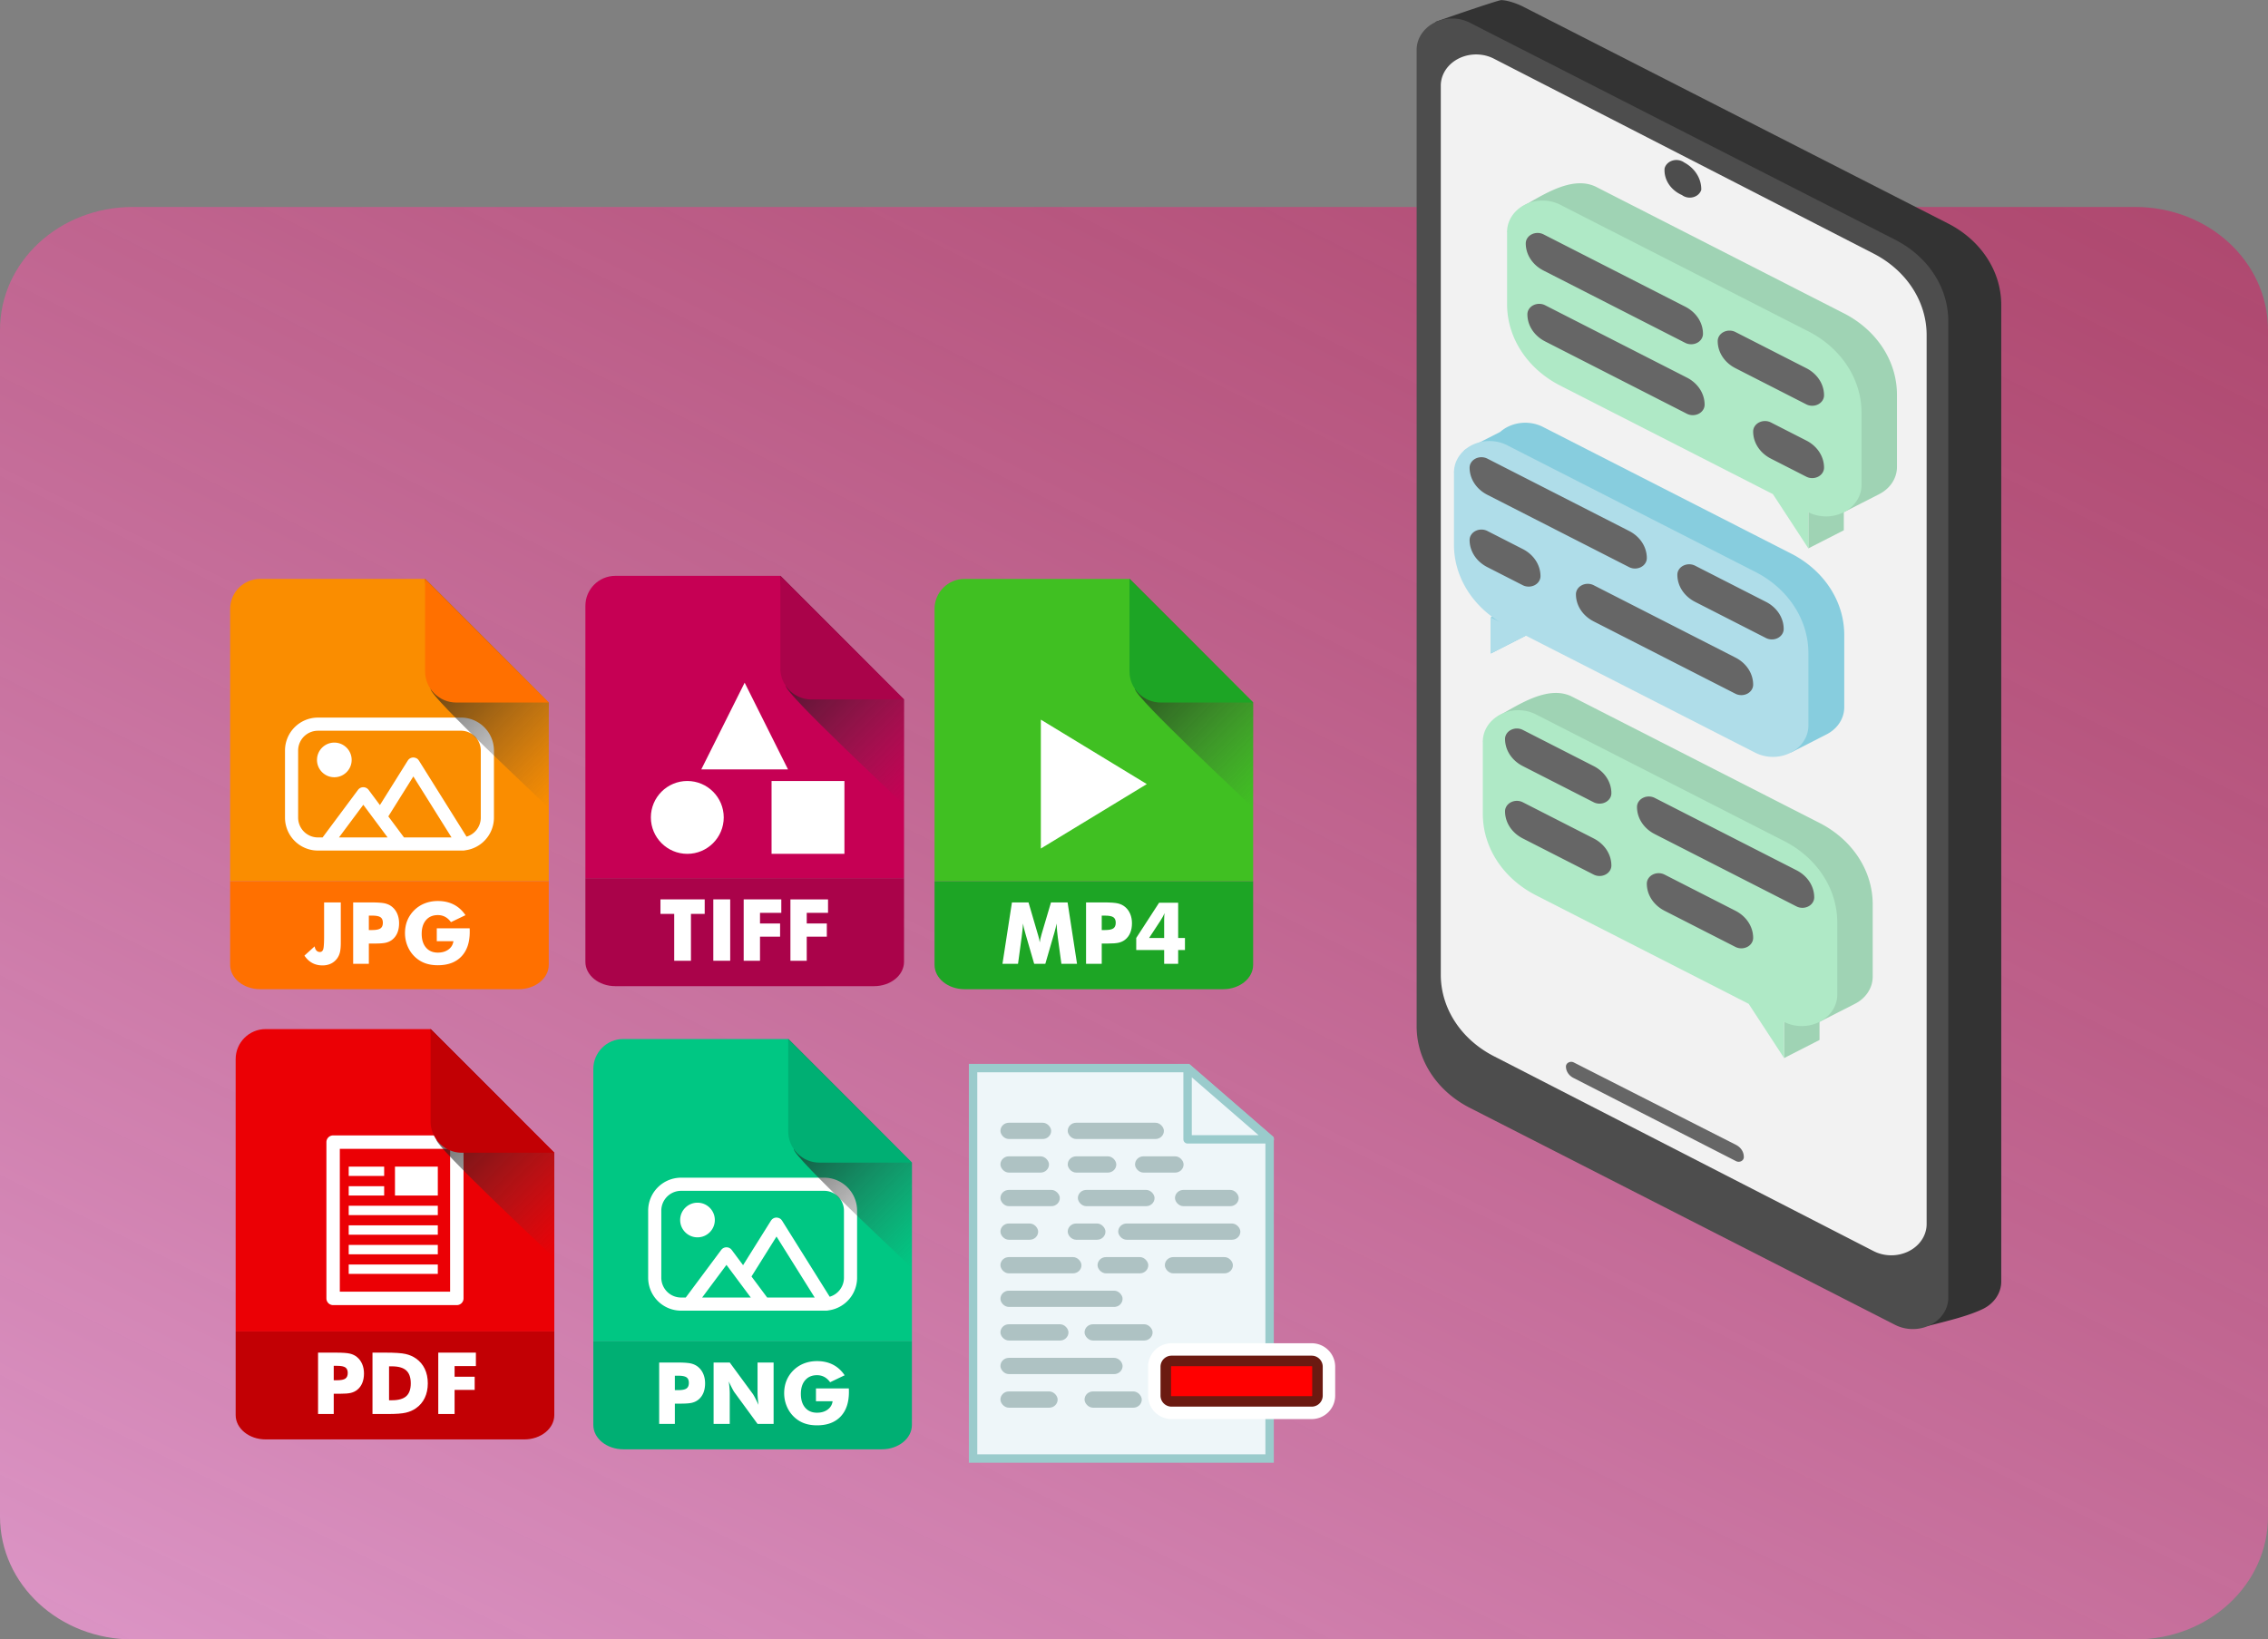 <svg xmlns="http://www.w3.org/2000/svg" viewBox="92.048 55.011 315.971 228.447" xmlns:v="https://vecta.io/nano"><rect x="92.048" y="55.011" width="315.971" height="228.447" fill="#808080" stroke="none"/><defs><linearGradient id="A" x1="4.878" y1="53.388" x2="42.384" y2="5.945" gradientTransform="matrix(8.271, 0, 0, 5.224, 51.671, 54.579)" spreadMethod="pad" gradientUnits="userSpaceOnUse"><stop offset="0" stop-color="#e3a3d5"/><stop offset="1" stop-color="rgba(188, 56, 106, 0.773)"/></linearGradient><linearGradient id="B" x2="1492.99" gradientUnits="userSpaceOnUse" x1="1214.6" y1="446.11" y2="720"><stop stop-color="#212121" stop-opacity=".616" offset="0"/><stop stop-color="#4d4d4d" stop-opacity="0" offset="1"/></linearGradient><path id="C" d="M629.27 911.11V287.09c0-41.778 33.867-75.646 75.645-75.646h416.3l311.9 311.9v451.04h-803.84v-63.27z"/><path id="D" d="M1433.1 974.379v211.007c0 33.908-33.86 61.388-75.64 61.388H704.9c-41.778 0-75.645-27.481-75.645-61.388V974.379h803.84z"/><path id="E" d="M1121.06 211.44h.14l311.94 311.94h-233.33a78.75 78.75 0 0 1-78.75-78.752v-233.19z"/><path id="F" d="M1140.4 1182.689v-154.89h94.9v33.958h-53.74v26.87h50.67v33.22h-50.67v60.84h-41.16z"/><path id="G" d="M24.1 35.373a.69.69 0 0 0-.693.693v3.435a.69.69 0 0 0 .693.693h16.647a.69.69 0 0 0 .693-.693v-3.435a.69.69 0 0 0-.693-.693H24.1z"/></defs><path d="M110.562 83.85c-10.266 0-18.514 7.654-18.514 17.15v165.316c0 9.496 8.248 17.141 18.514 17.141h122.474 33.676 122.793c10.266 0 18.514-7.645 18.514-17.141V101c0-9.496-8.248-17.15-18.514-17.15H110.562z" fill="url(#A)"/><g transform="matrix(.431 0 0 .381 302.602 102.976)"><path d="M-24.496-117.905l11.009 361.487a34.37 34.37 0 0 0 17.185 29.766c18.067 16.845 121.773 82.936 120.297 82.683l10.689 3.009c6.04-1.748 13.118-3.608 17.953-6.318 3.545-2.046 5.728-5.828 5.728-9.921h0V-14.387a34.37 34.37 0 0 0-17.184-29.765l-.001-.001h0-.001L3.698-123.528h0 0c-1.738-1.003-4.979-2.313-6.986-2.315-.968.059-13.825 4.972-21.208 7.938z" fill="#333"/><path d="M-13.423-117.597l137.482 79.375a34.37 34.37 60 0 1 17.185 29.766v357.188a11.457 11.457 150 0 1-17.185 9.922l-137.482-79.375a34.37 34.37 60 0 1-17.185-29.766v-357.187a11.457 11.457 150 0 1 17.185-9.922z" fill="#4d4d4d"/><path d="M-5.642-104.435L117.083-33.16a34.472 34.472 60.073 0 1 17.16 29.81v325.139a11.423 11.423 150.073 0 1-17.16 9.878L-5.642 260.391a34.472 34.472 60.073 0 1-17.16-29.81V-94.557a11.423 11.423 150.073 0 1 17.16-9.878z" fill="#f2f2f2"/><path d="M3.521-50.342l-4.894 9.253 11.457-6.614v26.458A34.37 34.37 0 0 0 27.269 8.521L96.01 48.208l5.728 9.922-5.728 3.307v13.23l11.457-6.615v-6.616l11.457-6.614h.001a11.46 11.46 0 0 0 5.728-9.921V18.443a34.37 34.37 0 0 0-17.185-29.766L27.269-57.625c-7.759-4.191-17.321 3.279-23.748 7.283z" fill="#9fd3b4"/><path d="M10.095-52.545A11.457 11.457 0 0 0-1.373-41.089v26.459a34.37 34.37 0 0 0 17.185 29.765l68.741 39.688L96.01 74.667v-13.23a11.457 11.457 0 0 0 17.185-9.921V25.057A34.37 34.37 0 0 0 96.01-4.708L15.812-51.011a11.457 11.457 0 0 0-5.717-1.534z" fill="#afe9c6"/><path d="M72.439-4.465L95.352 8.764a11.457 11.457 60 0 1 5.728 9.922 3.819 3.819 150 0 1-5.728 3.307L72.439 8.764a11.457 11.457 60 0 1-5.728-9.922 3.819 3.819 150 0 1 5.728-3.307zM10.392-40.184L56.22-13.726a11.457 11.457 60 0 1 5.728 9.922A3.819 3.819 150 0 1 56.22-.497L10.392-26.955a11.457 11.457 60 0 1-5.728-9.922 3.819 3.819 150 0 1 5.728-3.307zm.53 25.929l45.827 26.458a11.457 11.457 60 0 1 5.728 9.922 3.819 3.819 150 0 1-5.728 3.307L10.922-1.026a11.457 11.457 60 0 1-5.728-9.922 3.819 3.819 150 0 1 5.728-3.307zm72.974 56.092l11.457 6.615a3.819 3.819 150 0 0 5.728-3.307 11.457 11.457 60 0 0-5.728-9.922l-11.457-6.615a3.819 3.819 150 0 0-5.728 3.307 11.457 11.457 60 0 0 5.728 9.922z" fill="#666"/><path d="M62.108 86.66v13.229l22.914 13.229V99.889z" fill="#4d4d4d"/><path d="M4.514 28.716c-3.041-.003-5.958 1.203-8.109 3.352l-11.587 6.689-3.359 8.106 11.587-6.69v26.458A34.37 34.37 0 0 0 7.709 94.79L4.954 93.2h-.001 0l-11.586 6.688v13.229l11.586-6.689h.001l11.326-6.539 74.148 42.81c.948.547 1.969.955 3.032 1.213l-3.162 5.477 11.587-6.69h.001a11.46 11.46 0 0 0 5.728-9.921V106.32A34.37 34.37 0 0 0 90.43 76.555h-.001L10.231 30.252c-1.738-1.004-3.71-1.533-5.717-1.535z" fill="#87cdde"/><path d="M-7.073 35.405c-3.041-.003-5.958 1.203-8.109 3.352s-3.359 5.065-3.359 8.106v26.458a34.37 34.37 0 0 0 14.665 28.16l-2.757-1.592v13.229l11.327-6.539 74.148 42.81c3.545 2.046 7.912 2.046 11.457 0s5.728-5.829 5.728-9.922v-26.459a34.37 34.37 0 0 0-17.185-29.765L-1.356 36.941c-1.738-1.004-3.71-1.534-5.717-1.536z" fill="#afdde9"/><path d="M55.822-66.504a11.479 11.479 60.948 0 1 5.575 10.036 3.848 3.848 162.877 0 1-6.23 1.919 10.145 10.145 59.908 0 1-5.633-9.721 3.915 3.915 160.438 0 1 6.289-2.235z" fill="#4d4d4d"/><path d="M-4.321 136.061l-4.894 9.253L2.242 138.7v26.458a34.37 34.37 0 0 0 17.185 29.766l68.741 39.687 5.728 9.922-5.728 3.307v13.23l11.457-6.615v-6.616l11.457-6.614h.001a11.46 11.46 0 0 0 5.728-9.921v-26.458a34.37 34.37 0 0 0-17.185-29.766l-80.198-46.303c-7.759-4.191-17.321 3.279-23.748 7.283z" fill="#9fd3b4"/><path d="M2.253 133.858a11.46 11.46 0 0 0-8.108 3.351c-2.151 2.148-3.36 5.064-3.36 8.105v26.459A34.37 34.37 0 0 0 7.97 201.538l68.741 39.688 11.457 19.844v-13.23a11.46 11.46 0 0 0 17.185-9.921V211.46a34.37 34.37 0 0 0-17.185-29.765L7.97 135.392a11.46 11.46 0 0 0-5.717-1.534z" fill="#afe9c6"/><path d="M20.129 268.369l52.521 30.41a1.664 1.664 149.909 0 0 2.498-1.447l-.001-.166a5.04 5.04 59.821 0 0-2.528-4.347l-52.416-30.135a1.702 1.702 150.299 0 0-2.551 1.455 4.856 4.856 59.655 0 0 2.477 4.23zM-7.759 41.837l45.827 26.458a11.457 11.457 60 0 1 5.728 9.922 3.819 3.819 150 0 1-5.728 3.307L-7.759 55.066a11.457 11.457 60 0 1-5.728-9.922 3.819 3.819 150 0 1 5.728-3.307zm67.154 39.158l22.914 13.229a11.457 11.457 60 0 1 5.728 9.922 3.819 3.819 150 0 1-5.728 3.307L59.395 94.224a11.457 11.457 60 0 1-5.728-9.922 3.819 3.819 150 0 1 5.728-3.307zm-67.154.529l11.457 6.615a3.82 3.82 0 0 0 5.728-3.307c0-4.093-2.183-7.875-5.728-9.922l-11.457-6.615a3.82 3.82 0 0 0-5.728 3.307c0 4.093 2.183 7.875 5.728 9.922zm34.371 6.615l45.827 26.458a11.457 11.457 60 0 1 5.728 9.922 3.819 3.819 150 0 1-5.728 3.307l-45.827-26.458a11.457 11.457 60 0 1-5.728-9.922 3.819 3.819 150 0 1 5.728-3.307zM3.698 141.055l22.914 13.229a11.457 11.457 60 0 1 5.728 9.922 3.819 3.819 150 0 1-5.728 3.307L3.698 154.285a11.457 11.457 60 0 1-5.728-9.922 3.819 3.819 150 0 1 5.728-3.307zm42.652 24.871l45.827 26.458a11.457 11.457 60 0 1 5.728 9.922 3.819 3.819 150 0 1-5.728 3.307L46.35 179.155a11.457 11.457 60 0 1-5.728-9.922 3.819 3.819 150 0 1 5.728-3.307zm-42.652 1.588l22.914 13.229a11.457 11.457 60 0 1 5.728 9.922 3.819 3.819 150 0 1-5.728 3.307L3.698 180.743a11.457 11.457 60 0 1-5.728-9.922 3.819 3.819 150 0 1 5.728-3.307zm45.827 26.458l22.914 13.229a11.457 11.457 60 0 1 5.728 9.922 3.819 3.819 150 0 1-5.728 3.307l-22.914-13.229a11.457 11.457 60 0 1-5.728-9.922 3.819 3.819 150 0 1 5.728-3.307z" fill="#666"/></g><g transform="translate(51.937 -79.225)"><g transform="matrix(.117 0 0 .117 68.665 211.394)"><path d="M30.004 360.207V65.701C30.004 45.984 45.988 30 65.705 30h196.473l147.201 147.201V390.07H30.006v-29.86z" fill="#fa8d00"/><path d="M409.372 390.067v99.585c0 16.003-15.98 28.972-35.698 28.972H65.698c-19.717 0-35.701-12.97-35.701-28.972v-99.585h379.372z" fill="#ff7000"/><path d="M304.849 353.534H134.541l-1.208-.019-2.657-.173c-2.794-.277-5.555-.855-8.221-1.72-3.497-1.133-6.829-2.759-9.873-4.816a39.29 39.29 0 0 1-8.08-7.273 39.72 39.72 0 0 1-3.752-5.302 39.13 39.13 0 0 1-3.223-6.935c-.982-2.796-1.647-5.703-1.977-8.648a38.45 38.45 0 0 1-.203-2.656c-.022-.486-.035-.973-.038-1.46v-80.147a37.05 37.05 0 0 1 .028-1.448 38.54 38.54 0 0 1 .189-2.659c.274-2.63.821-5.232 1.619-7.752a39.23 39.23 0 0 1 2.676-6.397c1.303-2.484 2.879-4.828 4.682-6.976a39.36 39.36 0 0 1 7.287-6.725c2.992-2.132 6.286-3.839 9.755-5.058 2.723-.956 5.544-1.609 8.41-1.948a39 39 0 0 1 2.898-.234 42.96 42.96 0 0 1 1.458-.036h170.785l1.218.026c.889.033 1.777.096 2.662.189 2.789.294 5.545.889 8.207 1.769 3.412 1.129 6.669 2.729 9.647 4.742a39.42 39.42 0 0 1 7.443 6.539c1.487 1.687 2.832 3.501 4.012 5.418a39.25 39.25 0 0 1 3.596 7.553 38.98 38.98 0 0 1 1.949 8.409c.113.961.193 1.927.236 2.894l.033 1.461V314.3c0 .482-.005.965-.024 1.447a41.79 41.79 0 0 1-.189 2.661 39.4 39.4 0 0 1-1.699 7.979c-1.133 3.496-2.756 6.829-4.814 9.874-1.808 2.677-3.95 5.128-6.357 7.281a39.2 39.2 0 0 1-6.631 4.788c-2.078 1.192-4.262 2.192-6.522 2.986a39.32 39.32 0 0 1-7.735 1.862c-.717.225-1.288.225-2.383.356h-2.893zm6.631-16.599a22.53 22.53 0 0 0 .783-.244 23.6 23.6 0 0 0 6.277-3.181 23.56 23.56 0 0 0 4.837-4.607 23.71 23.71 0 0 0 4.941-12.138c.08-.774.123-1.551.127-2.329v-80.184c-.005-.778-.047-1.555-.127-2.329-.189-1.772-.576-3.523-1.156-5.207a23.72 23.72 0 0 0-3.785-6.931 23.56 23.56 0 0 0-4.837-4.607 23.6 23.6 0 0 0-11.209-4.245 24.34 24.34 0 0 0-2.331-.13H134.564l-.892.016c-.533.02-1.067.058-1.595.114-1.775.187-3.525.575-5.21 1.156-2.728.941-5.281 2.385-7.495 4.243a23.86 23.86 0 0 0-4.21 4.617c-1.284 1.855-2.303 3.895-3.011 6.038a23.85 23.85 0 0 0-1.067 4.935 24.02 24.02 0 0 0-.127 2.33v80.184c0 .293.009.585.019.878.028.582.076 1.163.142 1.742.203 1.722.595 3.417 1.17 5.053.864 2.45 2.128 4.755 3.738 6.794a23.68 23.68 0 0 0 4.837 4.607 23.66 23.66 0 0 0 6.277 3.181 23.62 23.62 0 0 0 4.79 1.048 24.33 24.33 0 0 0 2.473.145l5.659.017 42.206-56.681c.109-.135.212-.275.326-.407a7.84 7.84 0 0 1 .727-.744 7.85 7.85 0 0 1 3.676-1.845 7.74 7.74 0 0 1 1.029-.138c.175-.012.349-.012.519-.017l.519.017c.175.017.349.029.519.051a7.88 7.88 0 0 1 4.191 1.932 7.79 7.79 0 0 1 .722.744c.113.132.217.271.326.407l13.507 18.138 33.183-53.014c.363-.458.675-.959 1.09-1.374a7.88 7.88 0 0 1 1.369-1.096c.997-.627 2.123-1.022 3.294-1.154.58-.066 1.17 0 1.756 0l1.713.391c.524.254 1.085.451 1.576.763 1.336.84 1.501 1.259 2.464 2.47l56.705 90.591zm-151.892.95h57.918l-28.959-38.892-28.959 38.892zm58.772-25.058l18.661 25.058h56.592l-45.468-72.643-29.785 47.582zm-64.308-87.887c11.388 0 20.634 9.245 20.634 20.633s-9.246 20.632-20.634 20.632-20.634-9.245-20.634-20.632 9.246-20.633 20.634-20.633zm0 7.974a12.67 12.67 0 0 1 12.662 12.659 12.67 12.67 0 0 1-12.662 12.659 12.67 12.67 0 0 1-12.658-12.659 12.67 12.67 0 0 1 12.658-12.659z" fill="#fff"/><path d="M1117.8 211.44h.14l311.94 311.94v260.83c-2.19 1.131-4.06 1.055-5.56-.442-14.77-14.769-292.47-273.35-292.47-294.24 0-91.863-13.88-275.89-14.05-278.09z" transform="matrix(.472 0 0 .472 -265.441 -69.791)" fill="url(#B)"/><path d="M262.104 29.998h.066l147.22 147.22H299.27c-9.857 0-19.311-3.916-26.281-10.886s-10.886-16.424-10.885-26.281V29.997z" fill="#ff7000"/><path d="M141.875 415.265h19.872V462.7c0 5.158-.333 9.118-.999 11.884s-1.764 5.206-3.296 7.339c-2.03 2.761-4.527 4.852-7.489 6.267s-6.291 2.119-9.986 2.119c-4.593 0-8.688-.982-12.282-2.945s-6.674-4.875-9.237-8.736l12.183-11.034c.3 2.162.999 3.828 2.097 4.989s2.48 1.751 4.144 1.751c1.897 0 3.204-1.052 3.92-3.148s1.074-7.339 1.074-15.725v-40.195zm53.274 73.114h-18.674v-73.1h20.821c8.155 0 13.88.4 17.174 1.198s6.093 2.164 8.391 4.094c2.695 2.23 4.753 5.019 6.164 8.365s2.124 7.065 2.124 11.157c0 4.361-.698 8.198-2.095 11.511s-3.464 6.032-6.192 8.165c-2.062 1.595-4.493 2.742-7.292 3.445s-7.273 1.048-13.43 1.048h-6.99v24.117zm0-40.196h3.794c4.794 0 8.14-.656 10.037-1.973s2.846-3.554 2.846-6.716c0-3.063-.934-5.243-2.799-6.541s-5.158-1.944-9.885-1.944h-3.995v17.174zm80.897 13.248v-15.329h39.144l.076 1.647.024 2.648c0 12.582-3.318 22.342-9.958 29.284s-15.985 10.411-28.039 10.411c-5.923 0-11.19-.892-15.801-2.671s-8.731-4.502-12.356-8.165c-3.464-3.497-6.15-7.631-8.066-12.408s-2.869-9.779-2.869-15.003c0-5.46.93-10.477 2.794-15.055s4.644-8.693 8.339-12.356a37.02 37.02 0 0 1 12.606-8.089c4.743-1.831 9.864-2.746 15.353-2.746 7.159 0 13.493 1.415 19.001 4.244s10.142 7.04 13.904 12.632l-17.273 8.287c-2.067-2.827-4.384-4.932-6.966-6.315s-5.47-2.072-8.665-2.072c-5.956 0-10.652 1.987-14.078 5.965s-5.144 9.411-5.144 16.301c0 6.957 1.718 12.436 5.144 16.429s8.122 5.989 14.078 5.989c5.059 0 9.279-1.237 12.658-3.719s5.352-5.781 5.918-9.911h-19.822z" fill="#fff"/><g transform="matrix(.472 0 0 .472 -260.447 466.346)"><use href="#C" fill="#eb0005"/><use href="#D" fill="#c20004"/><path d="M1187.19 907.895H875.112l-1.562-.072a16.98 16.98 0 0 1-4.551-1.07 16.99 16.99 0 0 1-6.392-4.38c-1.756-1.928-3.055-4.259-3.769-6.767-.286-1.004-.479-2.032-.574-3.07l-.072-1.562V496.623l.072-1.562a16.98 16.98 0 0 1 1.07-4.551 16.99 16.99 0 0 1 4.38-6.392 16.98 16.98 0 0 1 6.77-3.769 16.77 16.77 0 0 1 3.068-.574l1.562-.072h312.078l1.559.072 1.549.216a16.79 16.79 0 0 1 3.002.854 17 17 0 0 1 5.289 3.274 16.96 16.96 0 0 1 4.377 6.392 16.97 16.97 0 0 1 1.072 4.551l.072 1.562v394.351l-.072 1.562a16.97 16.97 0 0 1-1.072 4.551c-.941 2.432-2.449 4.634-4.377 6.392s-4.261 3.055-6.77 3.769a16.76 16.76 0 0 1-3.07.574l-1.559.072zm-16.923-394.351H892.026v360.514h278.241V513.544zm-31.038 291.928v23.62H914.445v-23.62h224.783zm-224.783-49.429h224.783v23.62H914.445v-23.62zm0-49.432h224.783v23.623H914.445v-23.623zm0-49.429h224.783v23.623H914.445v-23.623zm116.71-98.776h108.078v72.967h-108.078v-72.967zm-116.71 49.429h89.445v23.538h-89.445v-23.538zm0-49.429h89.445v23.623h-89.445v-23.623z" fill="#fff"/><path d="M1117.8 211.44h.14l311.94 311.94v260.83c-2.19 1.131-4.06 1.055-5.56-.442-14.77-14.769-292.47-273.35-292.47-294.24 0-91.863-13.88-275.89-14.05-278.09z" transform="translate(3.26)" fill="url(#B)"/><use href="#E" fill="#c20004"/><g fill="#fff"><path d="M876.68 1182.689h-39.567v-154.89h44.116c17.28 0 29.411.847 36.394 2.539s12.907 4.585 17.773 8.675c5.713 4.726 10.068 10.634 13.066 17.724 2.997 7.08 4.496 14.97 4.496 23.64 0 9.24-1.481 17.37-4.443 24.39-2.963 7.01-7.335 12.78-13.119 17.3-4.373 3.38-9.521 5.81-15.446 7.3-5.924 1.48-15.411 2.22-28.458 2.22H876.68v51.1zm0-85.17h8.041c10.156 0 17.244-1.39 21.264-4.18 4.021-2.78 6.031-7.53 6.031-14.23 0-6.49-1.975-11.11-5.925-13.86s-10.932-4.12-20.947-4.12h-8.464v36.39zm97.75 85.17v-154.89h32.269c24.05 0 41.06 1.129 51.04 3.386s18.75 6.03 26.29 11.32c9.81 6.842 17.25 15.602 22.33 26.292 5.07 10.68 7.61 22.87 7.61 36.55s-2.54 25.87-7.61 36.55c-5.08 10.69-12.52 19.45-22.33 26.29-7.47 5.22-16.01 8.94-25.6 11.16s-24.47 3.34-44.64 3.34H974.43zm41.789-34.71h7.09c16.57 0 28.67-3.4 36.29-10.21 7.61-6.8 11.42-17.61 11.42-32.42s-3.81-25.67-11.42-32.59c-7.62-6.91-19.72-10.36-36.29-10.36h-7.09v85.58z"/><use href="#F"/></g></g><g transform="matrix(.472 0 0 .472 155.992 -73.458)"><use href="#C" fill="#c60054"/><use href="#D" fill="#aa034a"/><path d="M1117.8 211.44h.14l311.94 311.94v260.83c-2.19 1.131-4.06 1.055-5.56-.442-14.77-14.769-292.47-273.35-292.47-294.24 0-91.863-13.88-275.89-14.05-278.09z" transform="translate(3.26)" fill="url(#B)"/><use href="#E" fill="#aa034a"/><g fill="#fff"><path d="M853.35 1182.689v-118.28h-34.701v-36.608h111.61v36.608h-34.7v118.28h-42.212zm98.6-154.92h42.635v154.88H951.95z"/><use href="#F" x="-111.8"/><path d="M1146.5 1182.689v-154.89h94.89v33.958h-53.74v26.87h50.68v33.22h-50.68v60.84h-41.15zm-47.586-453.611h183.827v183.819h-183.827V729.078zm-212.558 0c50.724 0 91.914 41.183 91.914 91.909s-41.189 91.909-91.914 91.909-91.914-41.183-91.914-91.909 41.189-91.909 91.914-91.909zm254.065-29.25H921.612l109.415-218.83 109.394 218.83z"/></g></g><path d="M868.754 360.207V65.701c0-19.717 15.984-35.701 35.701-35.701h196.473l147.201 147.201V390.07H868.756v-29.86z" fill="#40c022"/><path d="M1248.122 390.067v99.585c0 16.003-15.98 28.972-35.698 28.972H904.448c-19.717 0-35.701-12.97-35.701-28.972v-99.585h379.372z" fill="#1da525"/><path d="M1117.8 211.44h.14l311.94 311.94v260.83c-2.19 1.131-4.06 1.055-5.56-.442-14.77-14.769-292.47-273.35-292.47-294.24 0-91.863-13.88-275.89-14.05-278.09z" transform="matrix(.472 0 0 .472 573.309 -69.791)" fill="url(#B)"/><path d="M1100.854 29.998h.066l147.22 147.22h-110.12c-9.857 0-19.311-3.916-26.281-10.886s-10.886-16.424-10.885-26.281V29.997z" fill="#1da525"/><path d="M1038.42 488.379h-18.624l-4.294-31.606-.824-7.443-.674-8.934c-.466 3.096-1.381 6.957-2.746 11.582l-.649 2.147-9.936 34.254h-13.281l-9.936-34.254-.599-2.147c-1.398-4.625-2.313-8.472-2.746-11.534l-.699 8.217c-.266 2.709-.582 5.413-.949 8.113l-4.294 31.606h-18.524l11.284-73.1h19.722l11.035 37.698c.067.264.2.698.399 1.298 1.032 3.36 1.681 6.239 1.947 8.637.133-1.298.383-2.737.749-4.318s.866-3.488 1.498-5.72l11.134-37.595h19.772l11.234 73.1zm29.417 0h-18.675v-73.1h20.822c8.155 0 13.88.4 17.174 1.198s6.093 2.164 8.391 4.094c2.695 2.23 4.748 5.019 6.164 8.365s2.124 7.065 2.124 11.157c0 4.361-.698 8.198-2.1 11.511s-3.459 6.032-6.187 8.165c-2.067 1.595-4.498 2.742-7.292 3.445s-7.273 1.048-13.432 1.048h-6.99v24.117zm0-40.196h3.794c4.795 0 8.136-.656 10.034-1.973s2.846-3.554 2.846-6.716c0-3.063-.93-5.243-2.794-6.541s-5.158-1.944-9.887-1.944h-3.993v17.174zm74.332 9.425v-21.271c0-1.963.038-3.606.123-4.918s.208-2.44.373-3.37c-.628 1.43-1.336 2.86-2.119 4.29s-1.741 3.03-2.869 4.795l-13.432 20.473h17.925zm0 30.757v-16.381h-33.254v-14.376l27.213-41.943h22.715v41.943h8.089v14.376h-8.089v16.381h-16.674zm-20.671-214.016l-126.159 76.736V197.604l126.159 76.745z" fill="#fff"/><path d="M462.44 908.168V613.662c0-19.717 15.984-35.701 35.701-35.701h196.473l147.201 147.201V938.03H462.442v-29.86z" fill="#00c783"/><path d="M841.807 938.028v99.585c0 16.003-15.98 28.972-35.698 28.972H498.133c-19.717 0-35.701-12.97-35.701-28.972v-99.585h379.372z" fill="#00af73"/><path d="M737.284 901.495H566.976l-1.208-.019-2.657-.173c-2.794-.277-5.555-.855-8.221-1.72-3.497-1.133-6.829-2.759-9.873-4.816a39.29 39.29 0 0 1-8.08-7.273 39.72 39.72 0 0 1-3.752-5.302 39.13 39.13 0 0 1-3.223-6.935c-.982-2.796-1.647-5.703-1.977-8.648a38.45 38.45 0 0 1-.203-2.656c-.022-.486-.035-.973-.038-1.46v-80.147a37.05 37.05 0 0 1 .028-1.448 38.54 38.54 0 0 1 .189-2.659c.274-2.63.821-5.232 1.619-7.752a39.23 39.23 0 0 1 2.676-6.397c1.303-2.484 2.879-4.828 4.682-6.976a39.36 39.36 0 0 1 7.287-6.725c2.992-2.132 6.286-3.839 9.755-5.058 2.723-.956 5.544-1.609 8.41-1.948a39 39 0 0 1 2.898-.234 42.96 42.96 0 0 1 1.458-.036H737.53l1.218.026c.889.033 1.777.096 2.662.189 2.789.294 5.545.889 8.207 1.769 3.412 1.129 6.669 2.729 9.647 4.742a39.42 39.42 0 0 1 7.443 6.539c1.487 1.687 2.832 3.501 4.012 5.418a39.25 39.25 0 0 1 3.596 7.553 38.98 38.98 0 0 1 1.949 8.409c.113.961.193 1.927.236 2.894l.033 1.461v80.147c0 .482-.005.965-.024 1.447a41.79 41.79 0 0 1-.189 2.661 39.4 39.4 0 0 1-1.699 7.979c-1.133 3.496-2.756 6.829-4.814 9.874-1.808 2.677-3.95 5.128-6.357 7.281a39.2 39.2 0 0 1-6.631 4.788c-2.078 1.192-4.262 2.192-6.522 2.986a39.32 39.32 0 0 1-7.735 1.862c-.717.225-1.288.225-2.383.356h-2.893zm6.631-16.599a22.53 22.53 0 0 0 .783-.244 23.6 23.6 0 0 0 6.277-3.181 23.56 23.56 0 0 0 4.837-4.607 23.71 23.71 0 0 0 4.941-12.138c.08-.774.123-1.551.127-2.329v-80.184c-.005-.778-.047-1.555-.127-2.329-.189-1.772-.576-3.523-1.156-5.207a23.72 23.72 0 0 0-3.785-6.931 23.56 23.56 0 0 0-4.837-4.607 23.6 23.6 0 0 0-11.209-4.245 24.34 24.34 0 0 0-2.331-.13H567l-.892.016c-.533.02-1.067.058-1.595.114-1.775.187-3.525.575-5.21 1.156-2.728.941-5.281 2.385-7.495 4.243a23.86 23.86 0 0 0-4.21 4.617c-1.284 1.855-2.303 3.895-3.011 6.038a23.85 23.85 0 0 0-1.067 4.935 24.02 24.02 0 0 0-.127 2.33v80.184c0 .293.009.585.019.878.028.582.076 1.163.142 1.742.203 1.722.595 3.417 1.17 5.053.864 2.45 2.128 4.755 3.738 6.794a23.68 23.68 0 0 0 4.837 4.607 23.66 23.66 0 0 0 6.277 3.181 23.62 23.62 0 0 0 4.79 1.048 24.33 24.33 0 0 0 2.473.145l5.659.017 42.206-56.681c.109-.135.212-.275.326-.407a7.84 7.84 0 0 1 .727-.744 7.85 7.85 0 0 1 3.676-1.845 7.74 7.74 0 0 1 1.029-.138c.175-.012.349-.012.519-.017l.519.017c.175.017.349.029.519.051a7.88 7.88 0 0 1 4.191 1.932 7.79 7.79 0 0 1 .722.744c.113.132.217.271.326.407l13.507 18.138 33.183-53.014c.363-.458.675-.959 1.09-1.374a7.88 7.88 0 0 1 1.369-1.096c.997-.627 2.123-1.022 3.294-1.154.58-.066 1.17 0 1.756 0l1.713.391c.524.254 1.085.451 1.576.763 1.336.84 1.501 1.259 2.464 2.47l56.705 90.591zm-151.892.95h57.918l-28.959-38.892-28.959 38.892zm58.772-25.058l18.661 25.058h56.592l-45.468-72.643-29.785 47.582zm-64.308-87.887c11.388 0 20.634 9.245 20.634 20.633s-9.246 20.632-20.634 20.632-20.634-9.245-20.634-20.632 9.246-20.633 20.634-20.633zm0 7.974a12.67 12.67 0 0 1 12.662 12.659 12.67 12.67 0 0 1-12.662 12.659 12.67 12.67 0 0 1-12.658-12.659 12.67 12.67 0 0 1 12.658-12.659z" fill="#fff"/><path d="M1117.8 211.44h.14l311.94 311.94v260.83c-2.19 1.131-4.06 1.055-5.56-.442-14.77-14.769-292.47-273.35-292.47-294.24 0-91.863-13.88-275.89-14.05-278.09z" transform="matrix(.472 0 0 .472 166.994 478.17)" fill="url(#B)"/><path d="M694.54 577.959h.066l147.22 147.22h-110.12c-9.857 0-19.311-3.916-26.281-10.886s-10.886-16.424-10.885-26.281V577.958z" fill="#00af73"/><path d="M559.529 1036.34h-18.674v-73.1h20.821c8.155 0 13.88.4 17.176 1.198s6.091 2.164 8.388 4.094c2.696 2.23 4.752 5.019 6.166 8.365s2.122 7.065 2.122 11.157c0 4.361-.699 8.198-2.097 11.511s-3.462 6.032-6.192 8.165c-2.064 1.595-4.493 2.742-7.29 3.445s-7.273 1.048-13.431 1.048h-6.991v24.117zm0-40.196h3.795c4.793 0 8.138-.656 10.036-1.973s2.846-3.554 2.846-6.716c0-3.063-.932-5.243-2.796-6.541s-5.159-1.944-9.886-1.944h-3.995v17.174zm46.138 40.196v-73.1h19.223l27.61 37.595c.533.769 1.406 2.308 2.624 4.62s2.553 5.069 4.016 8.264c-.396-3.03-.689-5.725-.873-8.089s-.274-4.46-.274-6.291V963.24h19.123v73.1h-19.123l-27.611-37.751c-.566-.765-1.456-2.303-2.671-4.616s-2.538-5.036-3.969-8.165c.399 3.063.69 5.777.874 8.141s.275 4.46.275 6.291v36.099h-19.223zm121.881-26.948v-15.329h39.144l.076 1.647.028 2.648c0 12.582-3.323 22.342-9.963 29.284s-15.985 10.411-28.034 10.411c-5.928 0-11.195-.892-15.806-2.671s-8.726-4.502-12.356-8.165c-3.464-3.497-6.15-7.631-8.066-12.408s-2.869-9.779-2.869-15.003c0-5.46.934-10.477 2.799-15.055s4.639-8.693 8.335-12.356a37.04 37.04 0 0 1 12.611-8.089c4.743-1.831 9.859-2.746 15.353-2.746 7.155 0 13.488 1.415 18.996 4.244s10.147 7.04 13.908 12.632l-17.278 8.287c-2.062-2.827-4.384-4.932-6.966-6.315s-5.465-2.072-8.66-2.072c-5.961 0-10.652 1.987-14.083 5.965s-5.14 9.411-5.14 16.301c0 6.957 1.713 12.436 5.14 16.429s8.122 5.989 14.083 5.989c5.059 0 9.279-1.237 12.658-3.719s5.347-5.781 5.914-9.911h-19.822z" fill="#fff"/></g><g transform="matrix(1.172 0 0 1.17 175.09 282.485)"><g fill="#eef6f9" stroke="#9acbcc"><path d="M.5.5V47h35.25V8.969L26 .5H.5z"/><path d="M26 .5l9.769 8.484H26V.5z" stroke-linejoin="round"/></g><g fill="#819e9e" fill-opacity=".579"><rect x="11.753" y="7.007" width="11.433" height="1.936" rx="1" ry=".968"/><rect x="3.753" y="7.007" width="6.03" height="1.936" rx="1" ry=".968"/><rect x="3.753" y="11.007" width="5.773" height="1.936" rx="1" ry=".968"/><rect x="3.753" y="15.007" width="7.059" height="1.936" rx="1" ry=".968"/><rect x="17.753" y="19.007" width="14.52" height="1.936" rx="1" ry=".968"/><rect x="3.753" y="23.007" width="9.632" height="1.936" rx="1" ry=".968"/><rect x="3.753" y="27.007" width="14.52" height="1.936" rx="1" ry=".968"/><rect x="24.501" y="15.007" width="7.574" height="1.936" rx="1" ry=".968"/><rect x="3.753" y="19.007" width="4.486" height="1.936" rx="1" ry=".968"/><rect x="12.957" y="15.007" width="9.117" height="1.936" rx="1" ry=".968"/><rect x="11.753" y="19.007" width="4.486" height="1.936" rx="1" ry=".968"/><rect x="11.753" y="11.007" width="5.773" height="1.936" rx="1" ry=".968"/><rect x="19.753" y="11.007" width="5.773" height="1.936" rx="1" ry=".968"/><rect x="23.297" y="23.007" width="8.088" height="1.936" rx="1" ry=".968"/><rect x="15.297" y="23.007" width="6.03" height="1.936" rx="1" ry=".968"/><rect x="3.753" y="31.007" width="8.088" height="1.936" rx="1" ry=".968"/><rect x="3.753" y="35.007" width="14.52" height="1.936" rx="1" ry=".968"/><rect x="3.753" y="39.007" width="6.802" height="1.936" rx="1" ry=".968"/><rect x="13.753" y="31.007" width="8.088" height="1.936" rx="1" ry=".968"/><rect x="13.753" y="39.007" width="6.802" height="1.936" rx="1" ry=".968"/></g><g stroke-linejoin="round"><use href="#G" fill="none" stroke="#fff" stroke-width="4.21"/><use href="#G" fill="red" stroke="#6b1a11" stroke-width="1.25"/></g></g></g></svg>